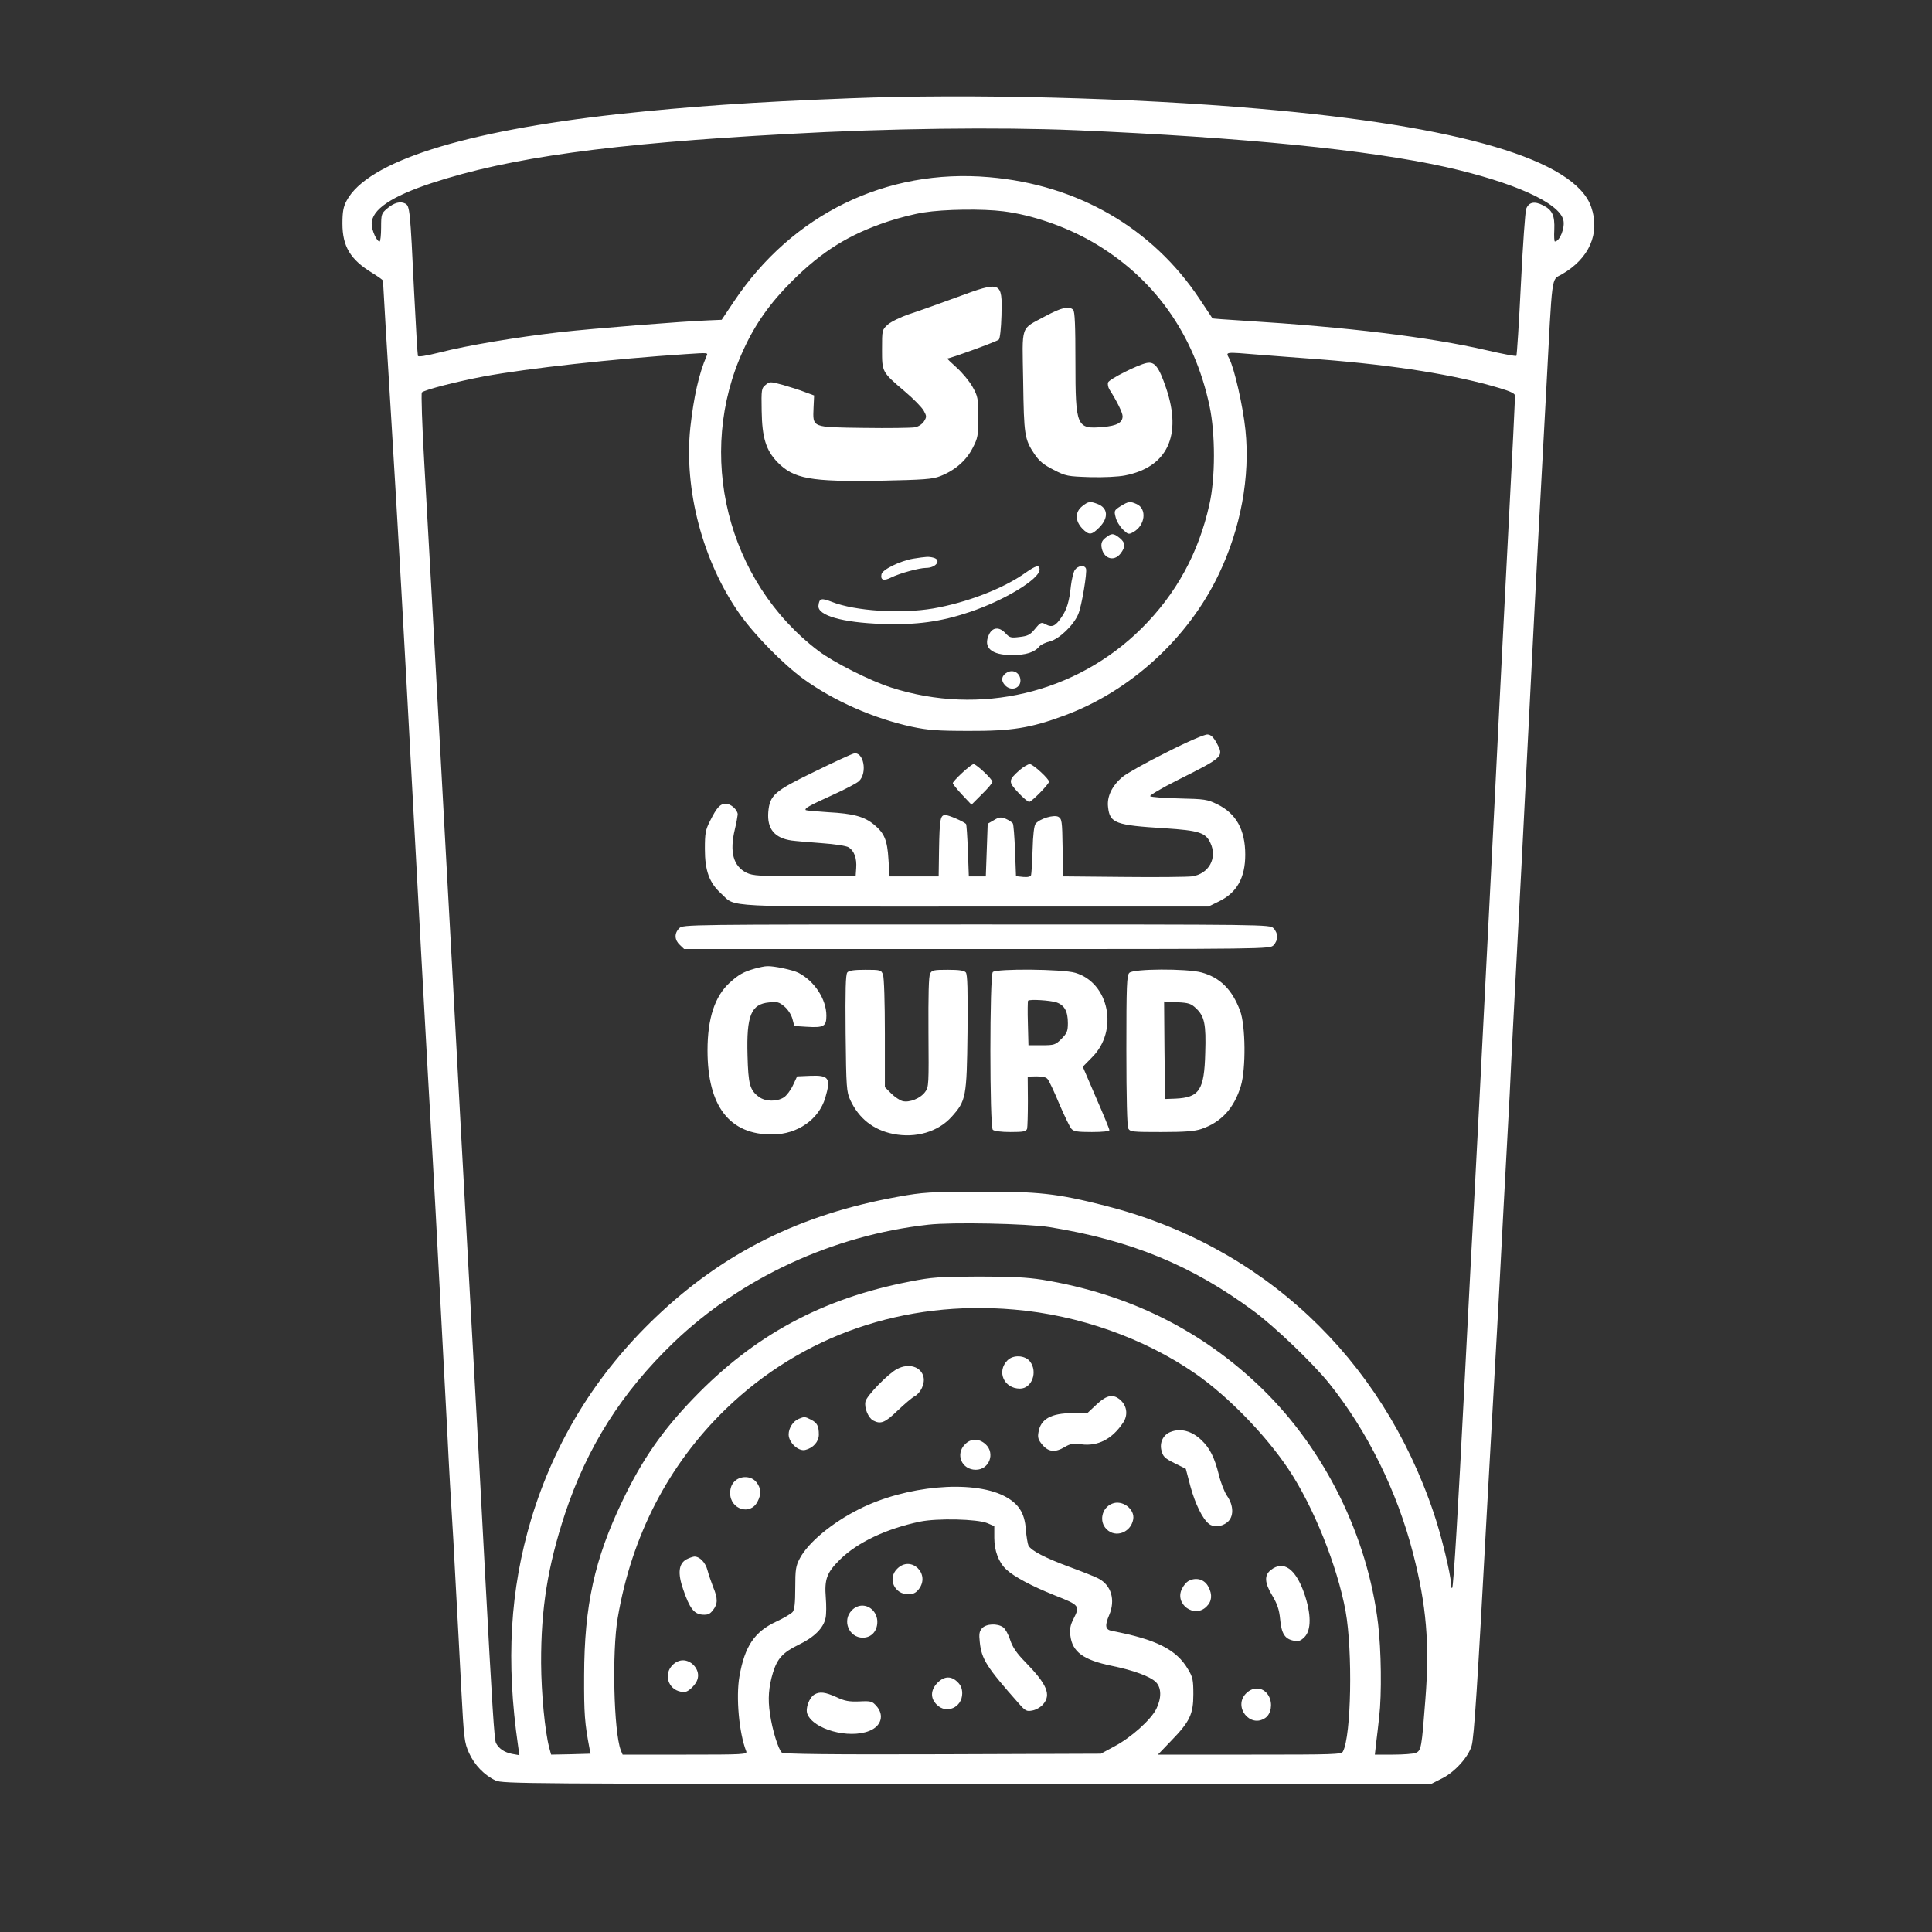<?xml version="1.0" standalone="no"?>
<!DOCTYPE svg PUBLIC "-//W3C//DTD SVG 20010904//EN"
 "http://www.w3.org/TR/2001/REC-SVG-20010904/DTD/svg10.dtd">
<svg version="1.0" xmlns="http://www.w3.org/2000/svg"
 width="1024pt" height="1024pt" viewBox="0 0 1024 1024"
 preserveAspectRatio="xMidYMid meet">

<rect x="0" y="0" width="1024" height="1024" fill="#333333" stroke="none"/>

<g transform="translate(0,1024) scale(0.1,-0.1)"
fill="#fff" stroke="none">
<path d="M4505 9719 c-522 -20 -847 -43 -1230 -84 -822 -91 -1328 -252 -1438
-459 -17 -32 -22 -58 -22 -121 0 -121 42 -191 157 -261 32 -20 58 -38 58 -42
0 -9 25 -434 45 -752 37 -602 65 -1099 110 -1940 41 -763 59 -1085 85 -1550
36 -625 35 -615 100 -1845 10 -209 22 -414 25 -455 3 -41 12 -203 20 -360 9
-157 22 -410 30 -563 14 -264 16 -282 41 -338 29 -64 81 -118 141 -146 36 -17
164 -18 2499 -18 l2460 0 59 30 c67 34 138 113 155 172 13 45 31 319 80 1228
11 204 29 525 40 715 11 190 22 392 25 450 3 58 14 272 25 475 11 204 22 411
25 460 3 50 10 185 15 300 6 116 19 374 30 575 11 201 38 725 60 1165 22 440
47 922 55 1070 8 149 26 482 40 740 34 642 26 588 83 621 145 83 204 217 156
356 -85 250 -692 430 -1764 522 -668 58 -1530 80 -2165 55z m1195 -169 c889
-38 1551 -104 1962 -195 360 -81 601 -189 624 -281 10 -40 -19 -114 -45 -114
-3 0 -5 28 -3 62 3 76 -10 105 -60 130 -45 23 -75 17 -89 -19 -5 -14 -18 -194
-28 -400 -10 -205 -21 -376 -24 -379 -3 -3 -74 10 -159 30 -305 70 -735 122
-1282 156 -93 6 -170 11 -170 13 -1 1 -32 48 -69 104 -250 375 -645 604 -1115
644 -544 47 -1043 -196 -1352 -659 l-65 -97 -70 -3 c-136 -5 -613 -43 -790
-63 -226 -26 -486 -69 -634 -107 -73 -18 -114 -25 -116 -18 -2 6 -11 157 -20
336 -21 440 -23 458 -47 471 -26 14 -60 5 -97 -27 -29 -25 -31 -29 -31 -100 0
-41 -4 -74 -8 -74 -15 0 -42 59 -42 94 0 75 104 145 319 216 411 135 944 209
1886 260 532 30 1119 37 1525 20z m-382 -430 c152 -19 328 -80 468 -160 329
-189 544 -490 625 -873 31 -146 31 -382 -1 -521 -57 -257 -176 -474 -359 -656
-347 -345 -857 -466 -1328 -314 -110 35 -306 134 -385 194 -485 368 -653 1044
-397 1597 62 136 142 249 258 364 158 157 300 246 507 315 57 19 143 41 191
48 107 17 310 20 421 6z m-1573 -767 c-41 -95 -68 -217 -86 -378 -35 -331 66
-712 262 -990 81 -114 230 -265 338 -344 161 -116 371 -209 574 -253 85 -18
135 -22 302 -22 226 -1 327 15 505 81 351 129 659 411 820 750 116 242 167
517 141 765 -13 125 -58 324 -86 378 -19 36 -27 35 157 20 68 -5 215 -17 328
-25 396 -31 714 -82 948 -152 60 -18 82 -29 82 -41 0 -9 -5 -107 -10 -217 -20
-386 -71 -1375 -95 -1870 -24 -470 -36 -718 -85 -1670 -11 -214 -31 -595 -45
-845 -13 -250 -29 -554 -35 -675 -30 -592 -56 -1035 -63 -1041 -4 -4 -7 7 -7
25 0 44 -51 255 -90 369 -278 829 -911 1421 -1744 1632 -256 65 -352 75 -671
74 -255 -1 -293 -3 -425 -27 -518 -93 -926 -296 -1286 -640 -314 -300 -533
-655 -658 -1067 -113 -377 -135 -755 -70 -1204 l7 -49 -39 7 c-40 8 -69 27
-85 57 -9 17 -20 190 -59 919 -29 546 -37 697 -70 1290 -36 648 -85 1556 -105
1930 -8 151 -22 397 -30 545 -8 149 -22 396 -30 550 -29 534 -61 1108 -86
1548 -12 205 -17 373 -13 377 14 14 186 58 329 85 234 43 687 93 1070 118 121
8 118 8 110 -10z m1818 -4617 c432 -70 755 -203 1083 -446 112 -83 311 -274
397 -380 203 -252 362 -573 447 -905 70 -272 88 -478 65 -770 -20 -261 -22
-274 -52 -286 -13 -5 -67 -9 -120 -9 l-96 0 7 63 c4 34 12 96 16 137 14 121
11 354 -6 495 -56 463 -281 919 -613 1243 -318 310 -709 504 -1166 579 -84 13
-164 17 -340 17 -206 -1 -244 -3 -365 -27 -464 -90 -824 -285 -1145 -619 -164
-170 -272 -325 -376 -543 -148 -308 -202 -555 -203 -925 -1 -205 3 -254 29
-390 l5 -25 -104 -3 -105 -2 -10 37 c-23 87 -42 287 -43 448 -1 289 35 513
126 790 118 356 302 646 577 910 357 342 844 568 1350 624 123 14 524 6 642
-13z m-188 -437 c342 -29 688 -151 960 -339 172 -119 373 -325 495 -508 132
-198 258 -512 302 -752 38 -212 30 -660 -14 -743 -8 -16 -42 -17 -495 -17
l-486 0 70 73 c99 102 118 141 118 247 0 75 -3 91 -28 132 -61 105 -168 159
-405 204 -34 7 -37 28 -13 84 34 80 11 159 -58 194 -14 8 -82 35 -150 60 -133
49 -205 87 -220 114 -4 9 -11 48 -14 86 -6 89 -40 139 -117 178 -170 85 -518
54 -765 -70 -144 -72 -271 -177 -316 -262 -21 -40 -24 -58 -24 -156 0 -81 -4
-116 -14 -128 -8 -9 -46 -32 -85 -50 -117 -54 -169 -131 -197 -292 -19 -109
-2 -299 36 -396 7 -17 -13 -18 -324 -18 l-331 0 -10 24 c-37 99 -47 520 -16
701 74 436 269 812 572 1106 405 392 946 579 1529 528z m-142 -1132 l37 -16 0
-62 c0 -68 23 -130 63 -167 41 -39 138 -90 258 -138 132 -52 134 -55 98 -126
-16 -31 -20 -53 -16 -86 10 -87 68 -130 218 -161 118 -24 206 -57 236 -87 29
-30 30 -83 2 -141 -28 -57 -133 -152 -222 -199 l-72 -39 -839 -3 c-599 -2
-842 1 -852 9 -18 15 -51 120 -63 206 -12 78 -7 142 16 218 23 75 53 107 135
147 84 40 134 90 144 144 4 20 4 67 1 105 -8 99 5 134 76 204 93 91 246 163
423 200 92 19 304 14 357 -8z"/>
<path d="M5070 8664 c-96 -35 -210 -76 -254 -90 -43 -15 -93 -39 -110 -54 -31
-28 -31 -29 -31 -132 0 -121 -1 -119 121 -223 45 -38 90 -84 100 -102 16 -29
16 -33 1 -57 -10 -15 -30 -28 -49 -31 -18 -3 -140 -5 -270 -3 -279 4 -270 0
-266 108 l3 64 -49 18 c-27 11 -80 27 -117 38 -67 18 -69 18 -91 0 -22 -17
-23 -24 -21 -137 2 -143 23 -210 84 -273 86 -88 174 -104 544 -98 232 5 277 8
318 24 77 30 138 82 172 149 28 54 30 66 30 164 0 99 -2 110 -30 160 -16 29
-54 75 -84 102 -30 27 -53 49 -50 49 16 0 263 90 273 100 6 6 12 58 14 128 5
182 0 184 -238 96z"/>
<path d="M5540 8564 c-134 -73 -122 -37 -117 -344 4 -286 7 -308 60 -387 25
-37 48 -56 101 -83 66 -34 74 -35 194 -39 72 -2 150 2 185 9 224 44 303 211
218 462 -39 115 -61 143 -104 134 -48 -10 -197 -85 -204 -103 -3 -9 0 -25 7
-37 38 -59 70 -123 70 -142 0 -34 -30 -51 -103 -57 -141 -13 -147 0 -147 345
0 192 -3 267 -12 276 -22 22 -62 12 -148 -34z"/>
<path d="M5736 7557 c-39 -31 -38 -78 0 -118 36 -37 49 -36 90 5 51 51 47 104
-9 125 -40 15 -48 14 -81 -12z"/>
<path d="M5939 7557 c-33 -21 -35 -24 -26 -58 4 -20 22 -49 38 -65 28 -27 31
-28 56 -14 63 35 73 123 18 148 -35 16 -44 15 -86 -11z"/>
<path d="M5860 7390 c-18 -14 -24 -26 -22 -47 8 -63 65 -83 101 -37 28 36 26
58 -5 83 -33 26 -42 26 -74 1z"/>
<path d="M4840 7279 c-69 -12 -164 -58 -168 -83 -6 -31 12 -37 53 -16 45 22
148 50 183 50 53 0 84 42 40 54 -27 7 -36 6 -108 -5z"/>
<path d="M5435 7204 c-118 -84 -311 -158 -489 -189 -172 -29 -413 -14 -537 35
-56 22 -67 19 -71 -20 -6 -52 127 -90 338 -97 182 -6 308 11 463 63 183 61
371 175 371 225 0 27 -18 23 -75 -17z"/>
<path d="M5696 7218 c-7 -13 -16 -50 -20 -83 -8 -79 -21 -125 -49 -165 -32
-48 -50 -57 -83 -40 -25 14 -28 13 -58 -23 -26 -32 -39 -38 -82 -43 -46 -6
-53 -4 -76 21 -32 34 -68 31 -86 -8 -33 -69 12 -109 121 -109 75 0 120 14 147
47 7 8 32 20 56 26 49 13 125 86 149 144 18 41 48 223 41 241 -8 22 -44 16
-60 -8z"/>
<path d="M5340 6677 c-31 -16 -37 -43 -14 -68 33 -37 89 -16 82 32 -5 34 -38
51 -68 36z"/>
<path d="M6182 6252 c-107 -53 -211 -112 -233 -130 -55 -47 -83 -104 -76 -160
9 -85 39 -96 300 -112 182 -12 217 -23 242 -77 39 -81 -8 -165 -97 -178 -24
-3 -187 -5 -363 -3 l-320 3 -3 152 c-2 143 -4 153 -23 164 -24 12 -98 -10
-120 -37 -8 -10 -14 -59 -16 -137 -2 -67 -6 -128 -8 -135 -3 -9 -18 -12 -42
-10 l-38 4 -5 134 c-3 74 -8 140 -12 146 -4 6 -21 17 -37 24 -26 10 -35 10
-63 -7 l-33 -19 -5 -140 -5 -139 -45 0 -45 0 -5 137 c-3 75 -7 138 -10 141
-15 14 -92 47 -109 47 -27 0 -31 -18 -34 -185 l-2 -140 -130 0 -130 0 -6 90
c-6 103 -22 139 -76 184 -52 43 -110 59 -243 66 -63 4 -117 9 -119 11 -9 9 16
23 139 79 69 31 133 65 143 75 46 44 24 159 -28 146 -13 -3 -106 -46 -208 -96
-213 -103 -237 -124 -245 -214 -7 -89 33 -138 124 -151 22 -3 93 -9 160 -14
69 -5 129 -14 142 -22 29 -18 44 -58 40 -110 l-3 -44 -270 0 c-242 1 -274 3
-308 19 -71 35 -91 111 -62 231 8 33 14 68 15 78 0 24 -36 57 -63 57 -30 0
-48 -20 -83 -90 -25 -49 -28 -66 -28 -150 0 -114 23 -179 86 -236 83 -75 -28
-69 1348 -69 l1235 0 57 28 c94 46 138 125 138 247 0 132 -48 218 -148 267
-53 26 -67 28 -202 31 -80 2 -149 7 -154 12 -4 4 61 43 145 85 245 123 247
124 207 198 -17 30 -30 43 -48 44 -15 1 -104 -37 -218 -95z"/>
<path d="M5100 6144 c-28 -26 -50 -50 -50 -55 0 -4 22 -32 49 -61 l50 -53 55
55 c31 30 56 60 56 66 0 14 -85 94 -100 94 -6 0 -33 -21 -60 -46z"/>
<path d="M5405 6159 c-61 -54 -62 -62 -9 -119 26 -28 52 -50 59 -50 13 0 105
94 105 107 0 15 -85 93 -102 93 -9 0 -33 -14 -53 -31z"/>
<path d="M3600 5320 c-27 -27 -25 -62 3 -88 l23 -22 1552 0 c1539 0 1552 0
1572 20 11 11 20 31 20 45 0 14 -9 34 -20 45 -20 20 -33 20 -1575 20 -1542 0
-1555 0 -1575 -20z"/>
<path d="M4000 5106 c-59 -17 -83 -30 -132 -74 -79 -72 -118 -189 -118 -359 0
-297 117 -448 345 -446 132 1 245 80 279 194 31 105 20 121 -80 117 l-69 -3
-22 -47 c-12 -26 -34 -55 -48 -64 -37 -24 -98 -23 -132 2 -49 36 -57 67 -61
220 -6 212 19 272 114 281 43 5 54 2 82 -22 18 -15 36 -43 42 -65 l10 -38 63
-4 c94 -6 107 2 107 59 0 87 -63 183 -148 227 -29 15 -131 37 -166 35 -12 0
-41 -6 -66 -13z"/>
<path d="M4491 5086 c-9 -11 -11 -95 -9 -323 3 -289 5 -311 25 -354 45 -97
122 -158 227 -179 120 -24 238 11 310 91 76 85 80 102 84 447 2 224 0 307 -9
318 -8 10 -35 14 -95 14 -74 0 -85 -2 -94 -20 -8 -14 -10 -116 -9 -311 2 -277
2 -291 -18 -317 -25 -34 -83 -57 -119 -48 -15 4 -42 22 -61 41 l-33 33 0 285
c0 162 -4 297 -10 311 -9 25 -13 26 -94 26 -60 0 -87 -4 -95 -14z"/>
<path d="M5262 5088 c-17 -17 -17 -819 0 -836 7 -7 44 -12 94 -12 70 0 83 3
88 18 2 9 4 75 4 146 l-1 130 47 1 c31 0 51 -4 59 -15 7 -8 35 -67 61 -130 27
-63 56 -123 64 -132 12 -15 32 -18 109 -18 57 0 93 4 93 10 0 6 -32 84 -71
173 l-70 163 49 50 c142 141 91 395 -89 448 -67 20 -418 23 -437 4z m338 -161
c42 -15 60 -47 60 -110 0 -42 -5 -54 -34 -83 -32 -32 -38 -34 -104 -34 l-71 0
-3 116 c-2 64 -1 118 1 120 9 9 118 2 151 -9z"/>
<path d="M5986 5084 c-14 -13 -16 -65 -16 -410 0 -253 4 -402 10 -415 10 -18
23 -19 175 -19 125 0 176 4 212 16 106 36 174 110 210 229 27 91 25 319 -4
397 -42 113 -106 177 -205 204 -79 21 -361 20 -382 -2z m354 -189 c44 -42 53
-83 48 -236 -5 -197 -31 -236 -158 -242 l-55 -2 -3 259 -2 258 69 -4 c61 -3
74 -7 101 -33z"/>
<path d="M5340 3030 c-59 -59 -19 -150 66 -150 63 0 96 89 53 144 -26 33 -88
37 -119 6z"/>
<path d="M4755 2984 c-46 -23 -163 -143 -168 -173 -7 -33 15 -86 41 -100 40
-21 63 -12 130 53 37 35 77 69 89 75 32 17 56 66 48 102 -12 55 -78 76 -140
43z"/>
<path d="M5811 2795 l-48 -45 -77 0 c-115 0 -171 -31 -182 -102 -5 -27 -1 -40
21 -66 32 -38 68 -42 119 -11 29 17 45 20 86 14 88 -12 165 27 223 115 25 37
21 83 -9 114 -40 40 -76 35 -133 -19z"/>
<path d="M4234 2720 c-30 -12 -54 -49 -54 -83 0 -43 52 -91 88 -82 42 10 72
44 72 81 0 46 -9 63 -41 79 -32 17 -36 17 -65 5z"/>
<path d="M6203 2650 c-38 -15 -58 -56 -47 -98 8 -32 17 -41 69 -67 l60 -30 25
-95 c25 -91 64 -171 98 -197 24 -19 66 -16 96 8 36 28 36 88 0 140 -14 20 -34
71 -44 113 -23 92 -48 141 -92 183 -51 49 -111 65 -165 43z"/>
<path d="M5115 2585 c-53 -52 -18 -135 57 -135 71 0 104 87 52 135 -35 32 -78
32 -109 0z"/>
<path d="M3892 2387 c-15 -15 -22 -36 -22 -61 0 -86 107 -120 145 -45 21 39
19 72 -6 103 -27 35 -86 36 -117 3z"/>
<path d="M5894 2270 c-55 -22 -70 -95 -29 -135 47 -48 128 -18 141 51 11 55
-58 107 -112 84z"/>
<path d="M3638 1975 c-41 -23 -47 -73 -17 -159 34 -100 57 -130 101 -134 29
-2 40 2 57 24 26 33 26 62 1 122 -10 26 -24 66 -30 89 -11 42 -41 73 -70 73
-8 -1 -27 -7 -42 -15z"/>
<path d="M6736 1919 c-36 -28 -34 -68 8 -137 26 -44 36 -73 41 -124 7 -77 25
-105 72 -114 26 -5 37 -1 57 19 37 37 36 123 -1 231 -46 132 -110 177 -177
125z"/>
<path d="M6297 1859 c-9 -5 -24 -23 -32 -39 -42 -82 66 -160 130 -95 28 27 32
63 10 104 -20 41 -67 54 -108 30z"/>
<path d="M3565 1415 c-49 -48 -24 -128 42 -141 27 -5 37 -1 63 24 20 21 30 40
30 62 0 41 -39 80 -80 80 -19 0 -40 -9 -55 -25z"/>
<path d="M6605 1265 c-71 -70 21 -187 102 -130 30 21 39 74 19 113 -25 49 -81
57 -121 17z"/>
<path d="M4755 1925 c-52 -51 -15 -135 59 -135 25 0 40 7 55 26 65 82 -41 183
-114 109z"/>
<path d="M4515 1705 c-53 -53 -16 -145 58 -145 45 0 77 34 77 84 0 47 -36 86
-80 86 -19 0 -40 -9 -55 -25z"/>
<path d="M5205 1610 c-14 -16 -17 -30 -12 -73 9 -91 37 -134 207 -326 35 -40
42 -43 72 -37 18 3 43 17 56 32 45 51 22 106 -93 224 -47 48 -68 79 -81 118
-9 29 -26 59 -37 67 -31 22 -90 19 -112 -5z"/>
<path d="M4969 1321 c-37 -38 -39 -82 -4 -116 51 -52 135 -15 135 60 0 25 -8
44 -25 60 -33 33 -70 32 -106 -4z"/>
<path d="M4317 1259 c-28 -17 -49 -73 -38 -103 32 -82 220 -134 329 -90 63 25
80 83 38 131 -23 26 -29 28 -91 25 -54 -2 -78 2 -122 23 -60 27 -88 30 -116
14z"/>
</g>
</svg>
